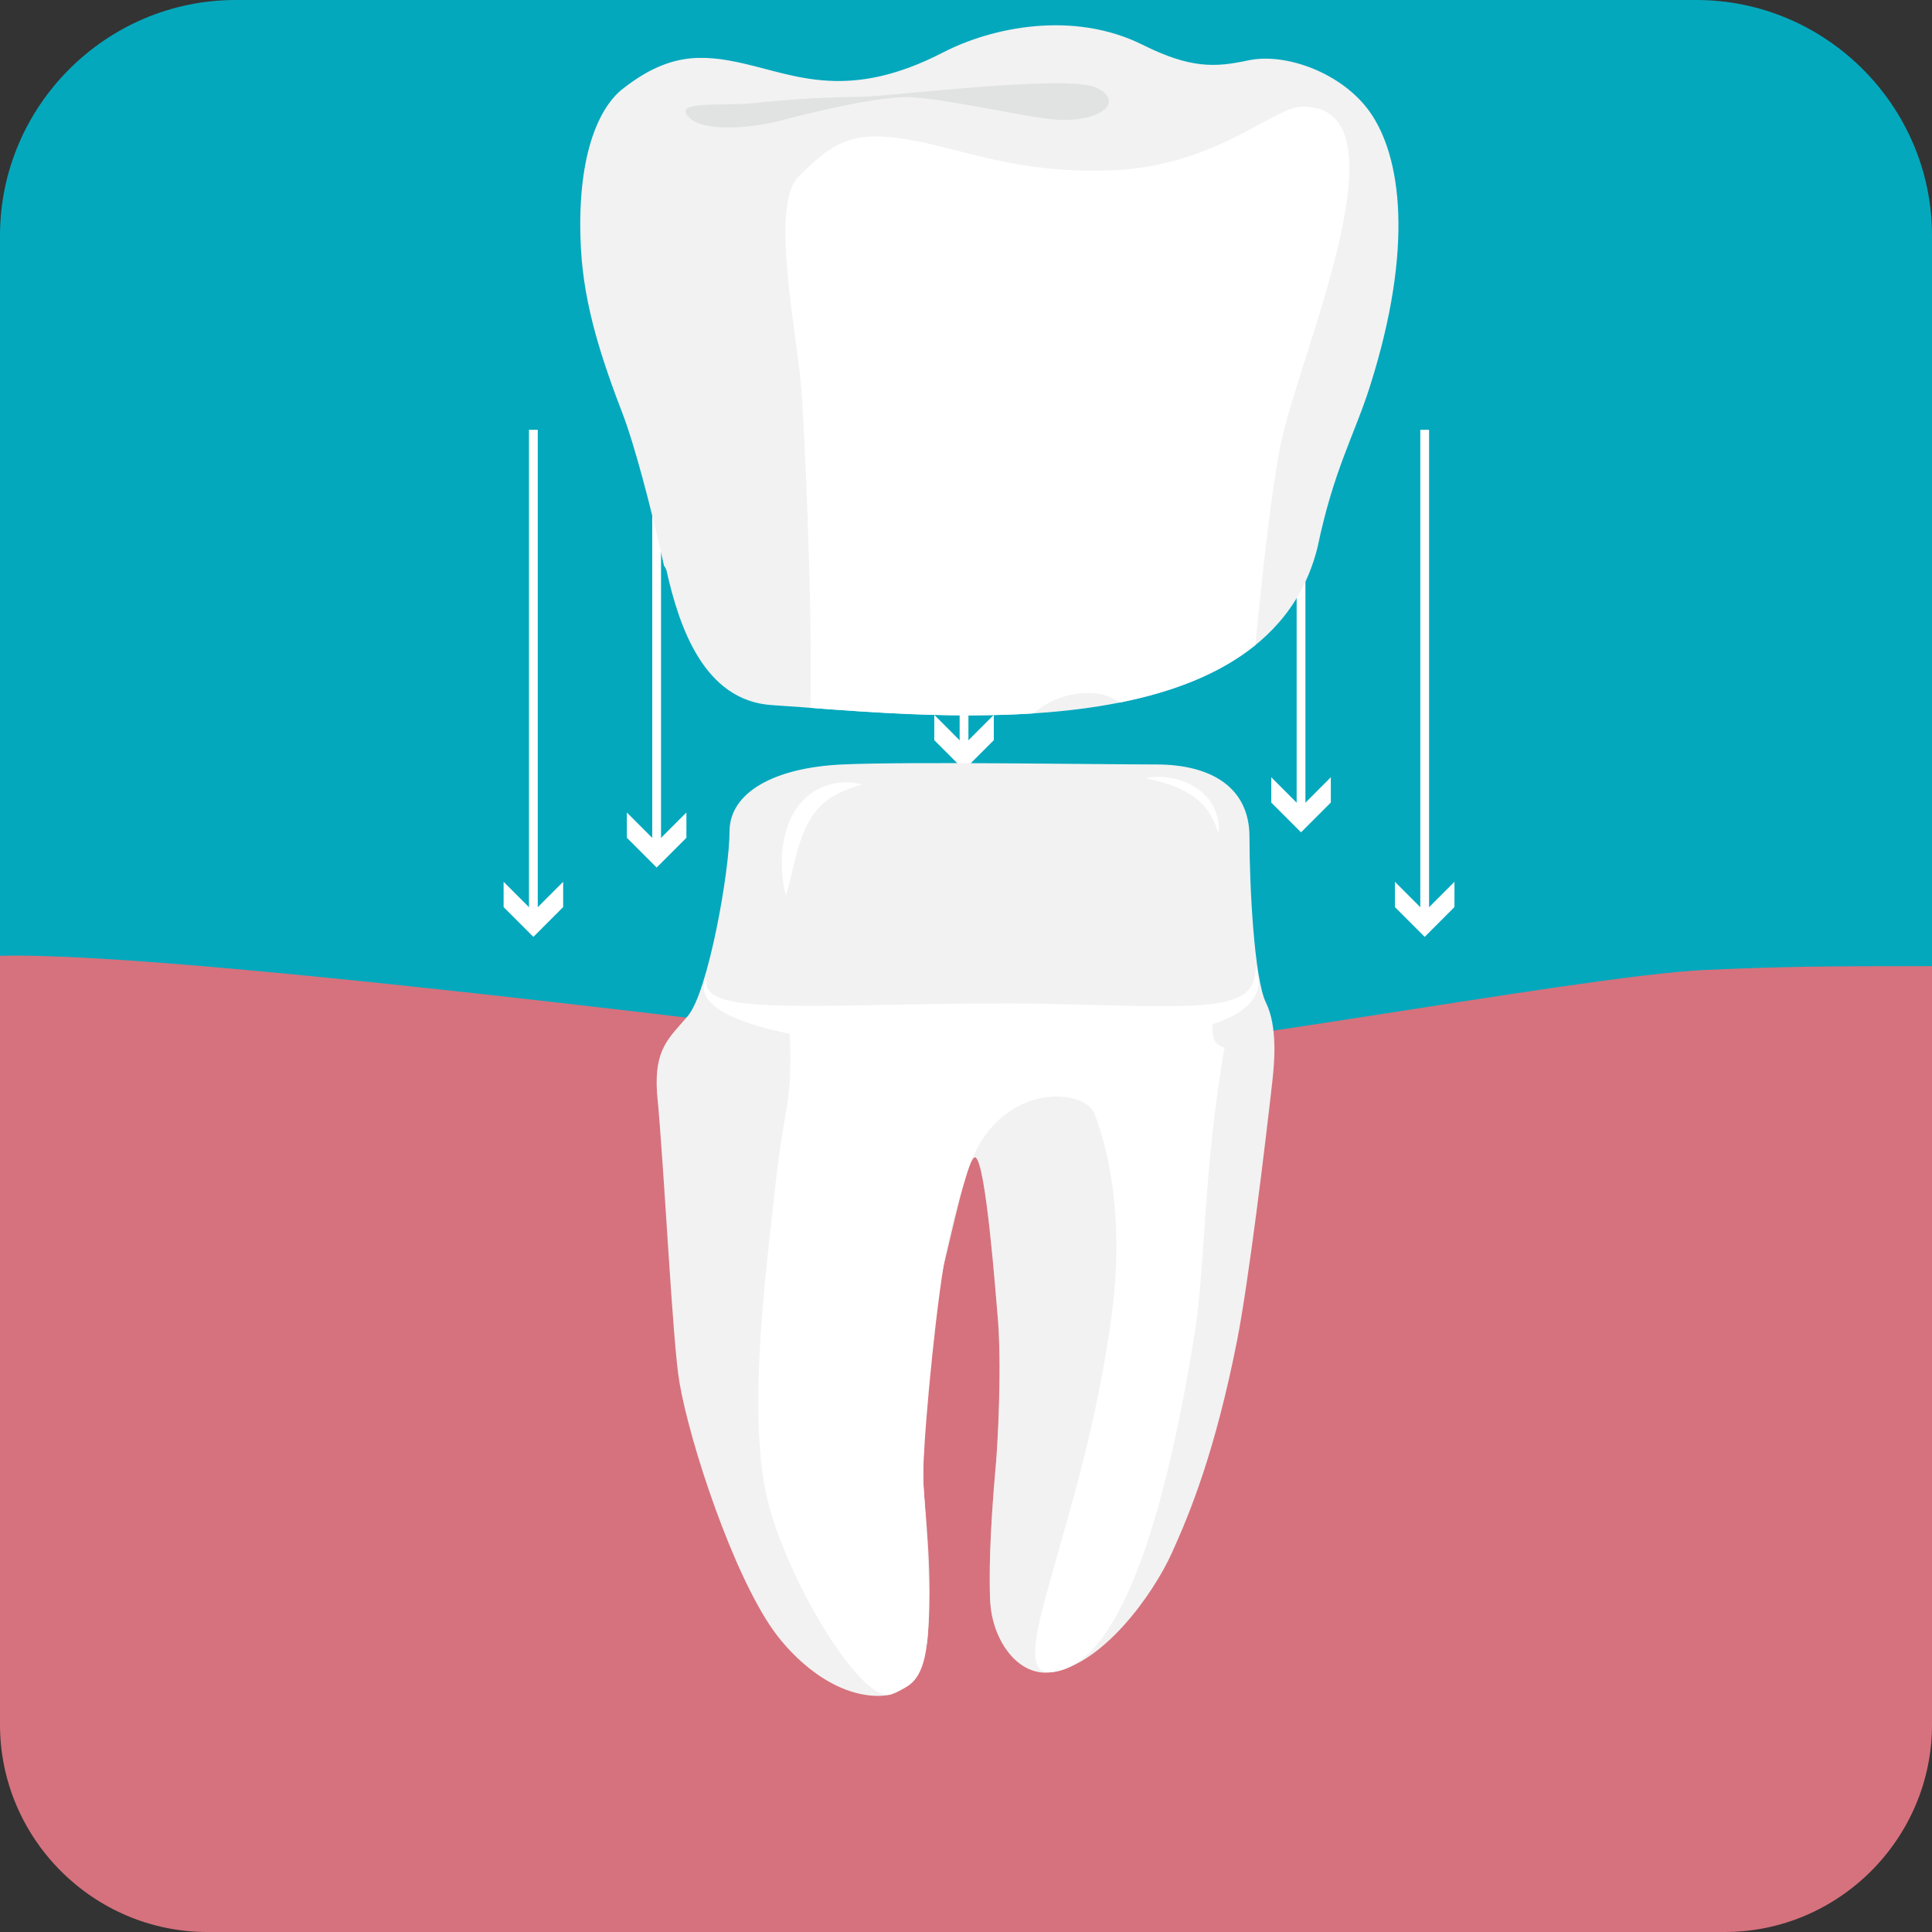<?xml version="1.0" encoding="utf-8"?>
<!-- Generator: Adobe Illustrator 16.0.0, SVG Export Plug-In . SVG Version: 6.00 Build 0)  -->
<!DOCTYPE svg PUBLIC "-//W3C//DTD SVG 1.1//EN" "http://www.w3.org/Graphics/SVG/1.1/DTD/svg11.dtd">
<svg version="1.1" xmlns="http://www.w3.org/2000/svg" xmlns:xlink="http://www.w3.org/1999/xlink" x="0px" y="0px" width="220px"
	 height="220px" viewBox="0 0 220 220" enable-background="new 0 0 220 220" xml:space="preserve">
<rect x="0" y="0" width="220" height="220" fill="#333333" stroke="none"/>
<g id="Background">
</g>
<g id="Layer_1">
	<g>
		<path fill-rule="evenodd" clip-rule="evenodd" fill="#04A8BD" d="M220,193.171C220,207.927,207.927,220,193.171,220H26.829
			C12.073,220,0,207.927,0,193.171V26.829C0,12.073,12.073,0,26.829,0h166.342C207.927,0,220,12.073,220,26.829V193.171z"/>
	</g>
	<g>
		<line fill-rule="evenodd" clip-rule="evenodd" fill="#F2F2F2" x1="162.231" y1="48.943" x2="162.231" y2="106.682"/>
		<g>
			<line fill="none" stroke="#FFFFFF" stroke-miterlimit="10" x1="162.231" y1="48.943" x2="162.231" y2="104.396"/>
			<g>
				<polygon fill="#FFFFFF" points="158.841,100.412 162.231,103.805 165.622,100.412 165.622,103.291 162.231,106.682 
					158.841,103.291 				"/>
			</g>
		</g>
	</g>
	<g>
		<line fill-rule="evenodd" clip-rule="evenodd" fill="#F2F2F2" x1="60.737" y1="48.943" x2="60.737" y2="106.682"/>
		<g>
			<line fill="none" stroke="#FFFFFF" stroke-miterlimit="10" x1="60.737" y1="48.943" x2="60.737" y2="104.396"/>
			<g>
				<polygon fill="#FFFFFF" points="57.347,100.412 60.737,103.805 64.128,100.412 64.128,103.291 60.737,106.682 57.347,103.291 
									"/>
			</g>
		</g>
	</g>
	<g>
		<line fill-rule="evenodd" clip-rule="evenodd" fill="#F2F2F2" x1="74.772" y1="41.051" x2="74.772" y2="98.789"/>
		<g>
			<line fill="none" stroke="#FFFFFF" stroke-miterlimit="10" x1="74.772" y1="41.051" x2="74.772" y2="96.503"/>
			<g>
				<polygon fill="#FFFFFF" points="71.382,92.52 74.772,95.912 78.163,92.52 78.163,95.398 74.772,98.789 71.382,95.398 				"/>
			</g>
		</g>
	</g>
	<g>
		<line fill-rule="evenodd" clip-rule="evenodd" fill="#F2F2F2" x1="109.776" y1="29.936" x2="109.776" y2="87.674"/>
		<g>
			<line fill="none" stroke="#FFFFFF" stroke-miterlimit="10" x1="109.776" y1="29.936" x2="109.776" y2="85.388"/>
			<g>
				<polygon fill="#FFFFFF" points="106.386,81.404 109.776,84.797 113.167,81.404 113.167,84.283 109.776,87.674 106.386,84.283 
									"/>
			</g>
		</g>
	</g>
	<g>
		<line fill-rule="evenodd" clip-rule="evenodd" fill="#F2F2F2" x1="148.151" y1="37.041" x2="148.151" y2="94.779"/>
		<g>
			<line fill="none" stroke="#FFFFFF" stroke-miterlimit="10" x1="148.151" y1="37.041" x2="148.151" y2="92.493"/>
			<g>
				<polygon fill="#FFFFFF" points="144.761,88.51 148.151,91.902 151.542,88.51 151.542,91.389 148.151,94.779 144.761,91.389 				
					"/>
			</g>
		</g>
	</g>
	<path fill="#D6727D" d="M194.205,110.449c-14.577,0.635-67.067,10.885-78.146,9.977C109,119.844,22.344,108.254,0,108.84v87.551
		C0,209.375,10.625,220,23.61,220H196.39c12.987,0,23.61-10.625,23.61-23.609v-86.377
		C207.144,110.014,202.819,110.074,194.205,110.449z"/>
	<g>
		<g>
			<g>
				<path fill-rule="evenodd" clip-rule="evenodd" fill="#F2F2F2" d="M70.96,47.279c1.173,3.062,3.063,9.967,4.655,17.145
					c0.147,0.201,0.252,0.406,0.302,0.627c1.415,6.287,4.23,14.754,11.993,15.24c16.188,1.018,56.094,6.211,62.119-17.965
					c0,0,0,0,0-0.002c1.854-8.898,4.199-12.75,5.983-18.375c5.009-15.805,3.556-26.15-0.036-31.217
					c-3.125-4.404-9.537-6.775-13.841-5.854c-3.797,0.812-6.573,0.938-12.028-1.779c-7.911-3.938-17.175-1.992-22.711,0.869
					C96.727,11.48,90.743,8.631,84.755,7.25c-4.966-1.143-8.745-1.186-13.987,2.98c-2.637,2.182-5.175,7.697-4.613,18.113
					C66.512,35,68.619,41.174,70.96,47.279z"/>
			</g>
		</g>
		<path fill="#D1D2D3" fill-opacity="0.5" d="M78.255,13.148c1.608,2.088,7.604,1.395,10.812,0.539s9.898-2.457,13.597-2.625
			c3.699-0.168,14.125,2.326,17.623,2.559c5.066,0.344,7.837-2.059,4.576-3.627c-3.262-1.57-23.125,0.967-26.712,1.018
			s-7.836,0.234-12.343,0.734C82.547,12.107,76.932,11.432,78.255,13.148z"/>
		<g>
			<path fill-rule="evenodd" clip-rule="evenodd" fill="#FFFFFF" d="M92.29,80.604c6.936,0.52,16.237,1.219,25.384,0.629
				c3.582-3.004,8.078-2.732,9.801-1.229c5.93-1.176,11.353-3.207,15.478-6.551c0.898-9.156,1.882-17.889,2.856-22.742
				c2.074-10.334,14.949-38.754,2.456-38.566c-3.311,0.053-9.852,6.854-21.878,7.258c-12.028,0.404-18.131-3.174-25.193-3.805
				c-4.854-0.436-7.008,1.256-10.285,4.543c-3.277,3.285-0.125,17.818,0.348,24.291C91.63,49.586,92.498,67.783,92.29,80.604z"/>
		</g>
	</g>
	<g>
		<g>
			<polygon fill-rule="evenodd" clip-rule="evenodd" fill="#D1D2D3" fill-opacity="0.5" points="109.776,134.699 109.776,134.701 
				109.776,134.697 			"/>
			<path fill-rule="evenodd" clip-rule="evenodd" fill="#D1D2D3" fill-opacity="0.5" d="M111.038,131.785
				c1.221,0.211,2.396,16.285,2.515,17.477c0.613,6.16-0.002,15.818-0.131,17.254c-0.773,8.473-0.773,13.15-0.681,15.594
				c0.057,1.42,0.368,2.777,0.875,3.973c4.351-1.936,6.904-8.322,7.897-11.701c1.157-3.934,4.627-19.666,5.321-23.834
				c0.694-4.162,0.694-17.352-1.389-22.211s-5.782-4.164-9.254-3.008c-2.743,0.914-4.039,3.275-5.347,6.566
				C110.914,131.816,110.979,131.775,111.038,131.785z"/>
		</g>
		<path fill-rule="evenodd" clip-rule="evenodd" fill="#F2F2F2" d="M144.895,123.037c0.229-2.059,0.596-6.154-0.739-8.863
			c-1.334-2.711-1.877-13.242-1.877-18.881s-4.369-8.242-10.617-8.242c-6.247,0-28.111-0.348-35.746,0
			c-7.637,0.346-12.843,3.123-12.843,7.635c0,4.514-2.43,18.283-4.754,21.014c-2.152,2.529-3.843,3.721-3.503,8.771
			c0.853,8.805,1.751,28.361,2.562,32.998c1.217,7.021,6.075,21.684,10.675,28.172c2.222,3.135,6.767,7.477,11.984,7.475
			c2.506,0,4.588-1.467,5.542-6.152c0.78-7.375-0.382-15.863-0.43-18.086c-0.148-6.85,1.174-20.305,2.308-24.783
			c0.854-3.375,2.757-12.449,3.582-12.309c1.221,0.211,2.396,16.285,2.515,17.477c0.613,6.16-0.002,15.818-0.131,17.254
			c-0.773,8.473-0.773,13.15-0.681,15.594c0.183,4.766,3.249,8.844,6.961,8.312c5.851-0.84,11.588-8.838,13.733-13.572
			c2.086-4.604,4.939-11.58,7.423-24.15C142.165,146.094,144.04,130.646,144.895,123.037L144.895,123.037z"/>
		<path fill-rule="evenodd" clip-rule="evenodd" fill="#FFFFFF" d="M134.207,115.02c-6.479,0.854-30.426-0.348-38.061,0
			c-2.868,0.131-2.146,1.188-6.247,1.652c0.403,9.436-0.454,8.049-1.556,17.912c-1.242,11.107-3.157,26.146-1.074,35.633
			s11.106,24.295,14.343,22.668c1.678-0.838,3.424-1.031,3.966-5.922c0.505-4.562-0.128-13.701-0.43-18.086
			c-0.198-2.875,1.131-17.541,2.308-24.783c0.743-4.568,1.82-7.668,2.558-10.197c3.171-10.881,13.483-10.109,14.63-7.055
			c2.817,7.506,2.879,16.045,1.925,23.078c-3.264,24.051-12.625,40.979-6.866,40.502c8.417-0.703,13.467-20.467,16.389-38.945
			c1.158-7.322,0.947-18.516,3.358-32.213C136.405,118.641,140.401,114.203,134.207,115.02z"/>
		<g>
			<path fill="#FFFFFF" d="M80.484,111.457c0.014-0.007-0.079,0.289-0.01,0.748c0.064,0.477,0.484,0.984,1.254,1.326
				c1.559,0.686,4.184,0.897,7.303,0.976c3.133,0.077,6.818,0.009,10.779-0.062c3.961-0.074,8.199-0.154,12.453-0.176
				c2.127-0.016,4.258,0.002,6.359,0.027c2.094,0.05,4.152,0.099,6.146,0.146c3.969,0.097,7.66,0.213,10.756,0.076
				c1.541-0.083,2.947-0.19,4.105-0.491c1.149-0.301,2.078-0.723,2.584-1.361c0.526-0.619,0.686-1.348,0.74-1.83
				c0.059-0.491,0.051-0.768,0.05-0.768c0,0,0.021,0.064,0.063,0.188c0.038,0.126,0.114,0.311,0.158,0.566
				c0.086,0.491,0.246,1.329-0.204,2.328c-0.427,1.005-1.462,1.945-2.728,2.571c-1.268,0.648-2.75,1.152-4.371,1.534
				c-3.246,0.771-7.029,1.198-11.055,1.492c-2.018,0.152-4.092,0.234-6.188,0.334c-2.099,0.075-4.234,0.147-6.375,0.169
				c-2.14,0.027-4.284,0.026-6.398-0.028c-2.113-0.044-4.197-0.145-6.216-0.28c-4.036-0.282-7.815-0.769-11.034-1.494
				c-1.609-0.365-3.076-0.796-4.353-1.3c-1.278-0.486-2.371-1.071-3.153-1.775c-0.389-0.348-0.697-0.738-0.853-1.138
				c-0.163-0.396-0.167-0.768-0.12-1.035C80.299,111.657,80.502,111.469,80.484,111.457z"/>
		</g>
		<g>
			<path fill="#FFFFFF" d="M89.481,101.975c0,0-0.313-1.092-0.426-2.769c-0.022-0.42-0.05-0.878-0.028-1.362
				c0.021-0.486,0.029-1.004,0.126-1.536c0.065-0.532,0.188-1.088,0.333-1.644c0.182-0.554,0.369-1.115,0.656-1.652
				c0.249-0.545,0.621-1.051,0.992-1.522c0.203-0.227,0.413-0.445,0.625-0.653c0.216-0.205,0.47-0.366,0.697-0.543
				c0.438-0.384,0.993-0.549,1.449-0.785c0.492-0.162,0.968-0.279,1.398-0.358c0.439-0.044,0.841-0.06,1.189-0.07
				c0.348-0.01,0.654,0.063,0.9,0.089c0.492,0.074,0.764,0.137,0.764,0.137s-0.272,0.107-0.73,0.26
				c-0.227,0.082-0.506,0.149-0.809,0.27c-0.3,0.134-0.63,0.281-0.988,0.416c-0.328,0.185-0.685,0.385-1.061,0.596
				c-0.322,0.281-0.711,0.484-1.012,0.821c-0.155,0.161-0.332,0.3-0.475,0.479c-0.136,0.188-0.277,0.369-0.427,0.546
				c-0.151,0.175-0.247,0.402-0.384,0.594c-0.139,0.193-0.25,0.408-0.35,0.632c-0.24,0.422-0.401,0.896-0.596,1.348
				c-0.144,0.476-0.346,0.929-0.455,1.404c-0.279,0.931-0.475,1.844-0.678,2.631c-0.18,0.792-0.355,1.462-0.486,1.934
				C89.576,101.705,89.481,101.975,89.481,101.975z"/>
		</g>
		<g>
			<path fill="#FFFFFF" d="M130.446,88.613c0,0,0.182-0.031,0.499-0.086c0.318-0.041,0.789-0.075,1.346-0.053
				c0.556,0.036,1.215,0.104,1.895,0.312c0.34,0.097,0.69,0.219,1.032,0.375c0.341,0.159,0.681,0.338,1.005,0.553
				c0.321,0.212,0.619,0.467,0.898,0.727c0.277,0.265,0.518,0.557,0.72,0.861c0.231,0.282,0.356,0.619,0.511,0.909
				c0.134,0.302,0.213,0.606,0.299,0.875c0.059,0.279,0.092,0.538,0.125,0.763c0.042,0.223,0.014,0.428,0.02,0.589
				c-0.006,0.325-0.02,0.507-0.02,0.507s-0.064-0.173-0.177-0.475c-0.06-0.147-0.1-0.333-0.195-0.53
				c-0.087-0.195-0.185-0.416-0.292-0.657c-0.129-0.223-0.27-0.465-0.418-0.721c-0.182-0.232-0.332-0.498-0.553-0.726
				c-0.193-0.25-0.439-0.461-0.678-0.688c-0.247-0.215-0.51-0.426-0.795-0.603c-1.115-0.761-2.445-1.212-3.467-1.507
				c-0.516-0.135-0.947-0.243-1.261-0.314C130.626,88.654,130.446,88.613,130.446,88.613z"/>
		</g>
	</g>
</g>
<g id="Guides" display="none">
</g>
</svg>

